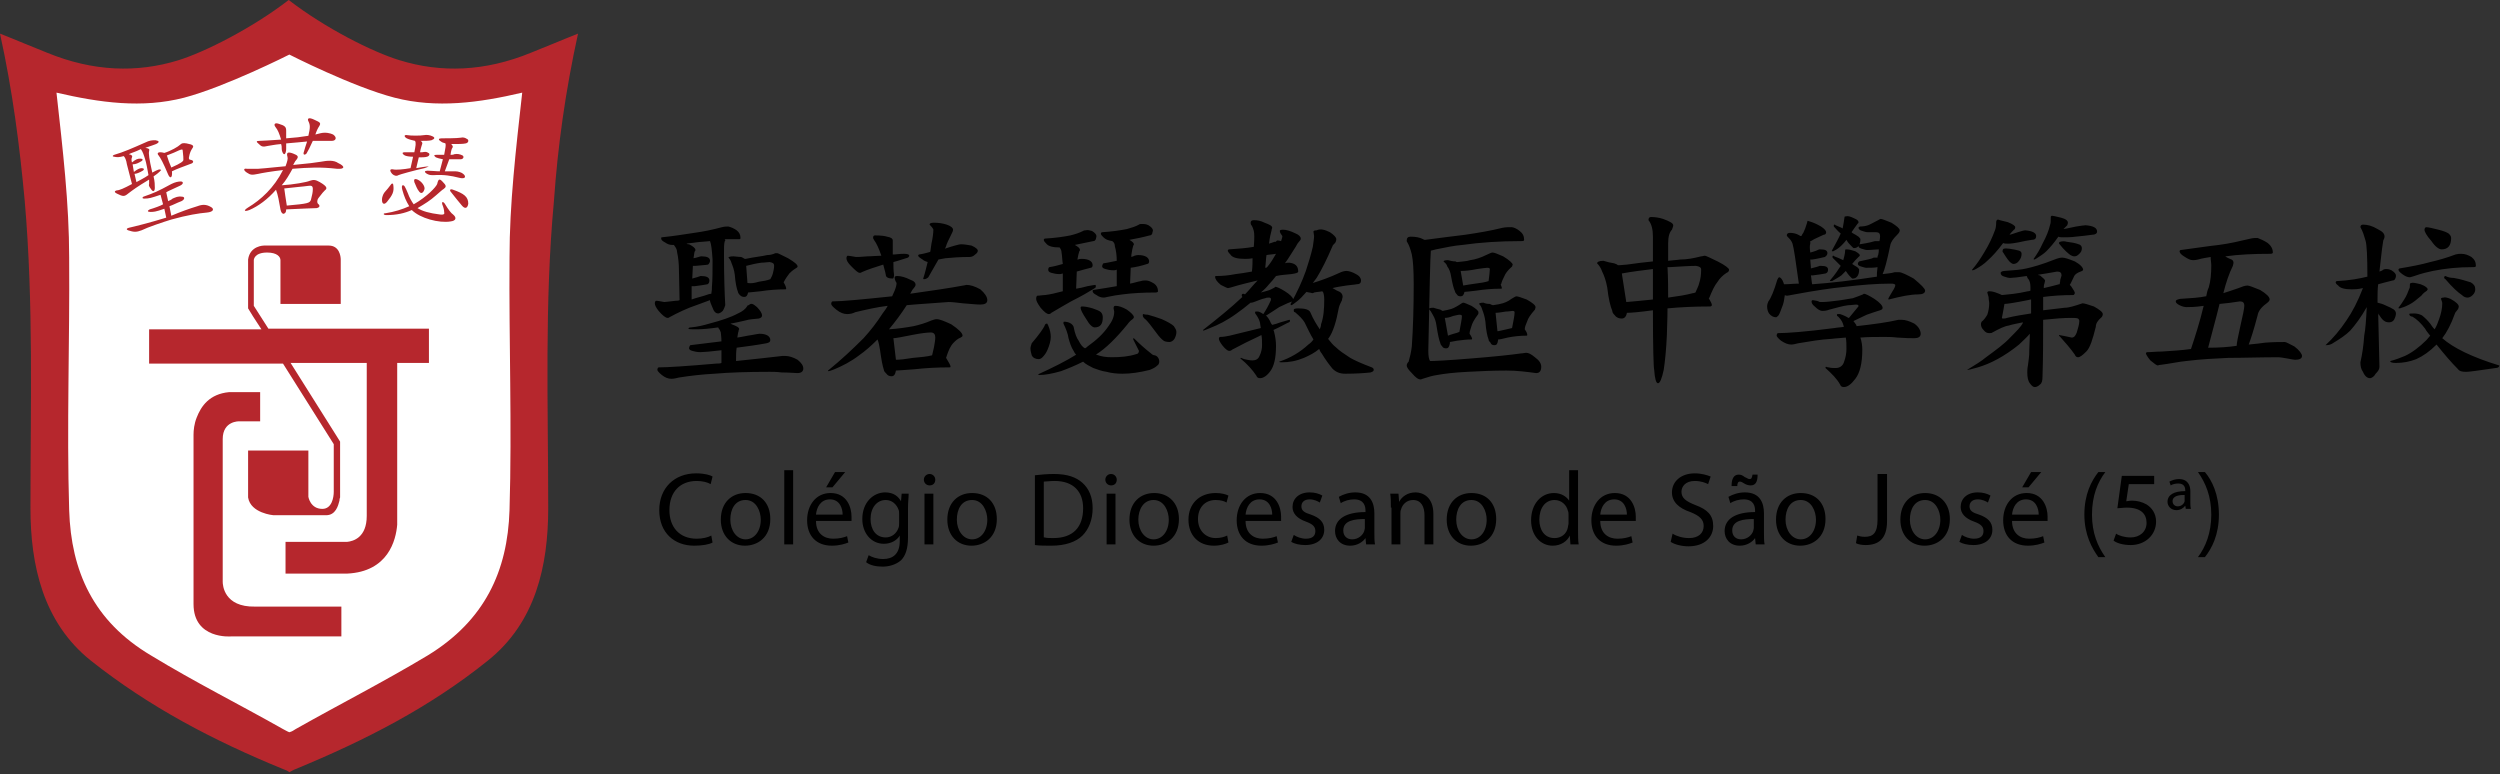 <svg xmlns="http://www.w3.org/2000/svg" width="394" height="122" fill="none" class="h-12 md:h-20 w-auto text-white md:text-red-750"><rect width="100%" height="100%" fill="#333333" stroke="none"/><g fill="#B6272D"><path fill="#fff" d="m4.7 11.8 6 82.6 25.4 20.9 13.2 1.9 18.3-9.7 9.4-9.2 3.6-9.9 3-18.2V42.7l1.9-28.2v-3.7l-15.1 2.4-13.5-4.6-9.8-2.8-11.9 4.4-9.7 2-10.6 1-10.2-1.4z"/><path d="M91.1 5.3c-2.8 1.1-5.1 2.1-7.4 3-7.3 3-14.2 3.2-20.7 1.2C58.7 8.2 51.2 4.4 45.5 0c-5.7 4.4-13.2 8.2-17.4 9.5-6.5 2-13.4 1.8-20.7-1.2-2.3-.9-4.6-1.9-7.4-3C2 14.4 3.1 23 3.9 31.7c1.4 16.1.9 32.3.9 48.4 0 9 2 18 9.5 24 9.2 7.3 19.3 12.6 30.3 17.1.3.1.8.3 1 .5.2-.1.7-.4 1-.5 10.9-4.5 21.1-9.7 30.3-17.1 7.5-6 9.5-14.9 9.5-24 0-16.1-.6-32.3.9-48.4.6-8.6 1.8-17.3 3.8-26.4zM80.3 80.4c-.3 9.6-3.9 17.4-12.9 22.9-7 4.2-13.9 7.7-20.8 11.6-.3.2-.6.4-1 .5-.3-.1-.6-.3-1-.5-6.9-3.9-13.9-7.4-20.8-11.6-9.1-5.4-12.6-13.3-12.9-22.9-.4-13.2.1-26.5 0-39.8 0-8.5-1-17-2-26 6.9 1.6 13.5 2.5 20.1.8 6.5-1.7 16.6-6.8 16.6-6.8s10 5.1 16.6 6.8c6.6 1.7 13.3.8 20.1-.8-1 9-2 17.5-2 26-.1 13.3.4 26.5 0 39.8z"/><path d="M67.6 57.2v-5.4H42.3L40 48.2V41c0-.1.1-1.2 2.1-1.2 1.6 0 2.1.7 2.1 1.2v6.9h9.5v-7c0-.5-.2-2.2-1.9-2.2H41.6s-2.2 0-2.5 2.2v7.7l.8 1.3 1.3 2H23.5v5.4h21.1l8 12.7v7.5c0 .9-.3 2.7-1.8 2.7-1.9 0-2.2-1.9-2.2-1.9V71h-9.5v7.4c.4 2.5 4 2.8 4 2.8h8.3c1.5 0 1.9-1.5 2.1-2.3 0-.3.1-.5.1-.5v-8.8l-.5-.8-7.3-11.6h12v24.1c0 3.4-2.1 4-3.1 4.1H45v5h9.7c6.5-.3 7.7-5.3 7.9-7.7V57.2h5z"/><path d="M35.1 91.7V69.2c0-2.9 2.6-2.8 2.6-2.8H41v-4.6h-4.9c-3.1.3-4.4 2.2-5.1 4-.4 1-.5 2-.5 2.7v26.7c0 5.6 5.9 5.1 5.9 5.1h17.4v-4.7H40.2c-4.9.1-5.1-3.4-5.1-3.9zM18 24.7c-.3 0-.3-.2 0-.3 1.4-.4 3-1.1 4.8-1.9.8-.4 1.2-.4 1.7-.4.6.1.7.3.1.6-.2.1-.6.2-1.7.6.6.1.7.2.6.5-.1.4 0 1.2.5 3.4.9-.5 1.2-.6 1.4-.4 0 0-.3.4-1.2 1 .2.8.2 1.4.2 1.8 0 .6-.3.7-.6.2-.3-.4-.4-.6-.3-.8v-.7c-2 1.2-2.5 1.6-3.3 2.2-.6.5-.8.5-1.8 0-.4-.2-.4-.4 0-.5.4 0 1.1-.3 2.4-1l-.8-3.1c-.1-.7-.3-1.1-.5-1.3-.7.2-1.1.2-1.5.1zm13.1 7.8c.8-.3 1.4-.3 2.1.1.6.3.5.8-.6.9-1.2.1-3.1.4-5.6 1.1-1.3.4-3.7 1.2-4.7 1.7-.8.3-1.2.3-2.1 0-.3-.1-.3-.3.1-.4.9-.2 3.3-.8 5.9-1.6l-.3-1.4c-1.4.5-1.7.5-2.2.5-.5 0-.5-.2-.1-.4.7-.2 1.8-.6 2.1-.8l-.4-1.5c-1.5.5-1.8.6-2.6.6-.3 0-.3-.2-.1-.3 1.7-.6 2.2-.8 4.4-2 .6-.3 1.1-.4 1.5-.4.4 0 .5.4-.2.7-.6.3-1.8.8-2.1 1l.3 1.4c.2-.1.5-.2.7-.4.5-.2.8-.4 1.5-.3.4 0 .5.4-.1.7-.8.3-1.3.6-1.9.8L27 34c1.4-.6 2.8-1.1 4.1-1.5zm-10.8-8.2c.5.1.6.3.5.5-.1.2-.1.5 0 .8.6-.5.9-.6 1.3-.6s.5.2.2.4c-.5.3-.9.5-1.4.5l.2 1.2c.5-.4.9-.6 1.2-.6.4 0 .5.2.2.4-.5.3-1 .5-1.3.5l.3 1.3c.5-.3 1.2-.6 1.9-1.1-.1-.6-.4-2.2-.5-2.4-.2-.7-.4-1.3-.7-1.7-1 .5-1.3.5-1.9.8zm6.2 3.2c-.8-1.9-1.2-2.6-1.5-3-.3-.3-.2-.7.9-.4 1-.3 2.2-1 2.5-1.3.2-.2.4-.3 1-.2 1.1.2 1.2.4.9.8-.2.3-.4.7-.5 1.3-.1.3 0 .5.3.5.5.1.4.5 0 .6-1.3.5-2.2.8-3 1.2.1 1.1-.3 1.2-.6.5zm.5-1.1c1.6-.7 1.9-1 1.9-1.2 0-.3 0-.6-.1-1.4 0-.3-.1-.3-.6-.1-.4.2-1.1.5-1.9.8.2.7.4 1.2.7 1.9zm26.1.2c-2.6-.3-4.4-.2-7 0-.5.9-1 1.8-1.7 2.6 1.8-.1 4-.5 4.4-.7.6-.2.9-.2 1.6.2 1.2.7 1.2 1 .8 1.3-.2.2-.4.4-1 1.2-.3.4-.2.8-.1.9.4.3.3.6-.2.7-.4 0-2.6.1-4.8.2 0 .4-.1.6-.4.7-.2 0-.4-.2-.5-.7-.2-1.2-.4-2.3-.7-3.1-1.3 1.5-2.8 2.6-4.2 3.2-.8.3-1 .1-.2-.4 2-1.2 4.1-3.1 5.5-5.9-1.8.2-3.5.5-3.9.6-1 .2-1.2.2-1.8-.2-.6-.4-.5-.7 0-.6h1.8c1.5-.1 3-.3 4.3-.4.3-.8.4-1.2.3-1.5-.2-.7.1-.8.9-.5.8.3.9.5.5 1-.1.1-.2.2-.5.8 2.2-.2 3.8-.4 4.3-.5 1.1-.2 2.1-.3 2.8.2 1.1.5 1.1 1-.2.9zm-.8-4.4h-3c-.4.9-.8 1.7-1 2-.3.3-.6.2-.4-.3.1-.4.3-1 .5-1.6-.9.1-2.2.2-3.3.3v.9c0 .3-.1.8-.3.8-.2 0-.4-.5-.4-.8 0-.3 0-.5-.1-.8-1.1.1-1.4.2-2.1.3-.8.2-1 .1-1.4-.3-.5-.4-.4-.5.1-.5.6 0 1.6-.1 3.4-.2-.3-1-.5-1.5-.9-2-.3-.4-.1-.7.5-.5 1 .3 1.2.5 1.2 1.1v1.2c1.4-.1 2.3-.2 3.5-.4.3-1.3.3-1.7 0-2.3-.2-.4 0-.7 1-.2.9.4 1 .5.7 1-.2.3-.4.7-.6 1.3.3-.1.5-.1.8-.2.8-.2 1.6 0 2 .2.7.5.4 1-.2 1zm-3.8 7.1c-.6.1-2.1.2-3.7.4.1.6.2 1.6.4 2.7 3.4-.3 3.6-.4 3.8-.9.2-.8.3-1.2.3-1.7s-.2-.6-.8-.5zM61 31.8c-.4.5-.8.4-.8-.3 0-.6.3-1.1.5-1.3.3-.3.5-.6.9-1.1.2-.3.4-.2.4.2.1.9-.1 1.4-1 2.5zm10 3.1c-1.8.3-4.8-.5-6.1-1.8-1.1.5-2.4.8-4 .8-.5 0-.6-.3-.1-.3 1.3-.2 2.6-.6 3.7-1.1-.5-.8-.8-1.5-1.1-2.6-.1-.4-.1-.7.1-.7s.3.1.8 1.3c.2.6.6 1.3.9 1.7 2.1-1.2 3.5-2.7 3.7-3.2.2-.9.4-.9 1-.2.5.5.4.7 0 1-.2.1-.5.4-1.2 1-.9.8-1.7 1.3-2.9 2 .8.5 1.9.8 3.5 1 .7.1.8-.1.7-.4 0-.3-.1-.7-.3-1.2-.1-.4.1-.5.4-.1.6 1 1 1.5 1.3 1.7.6.5.5 1-.4 1.1zm-4.1-8.4c-1.8.4-3.9 1-4.1 1.1-.3.2-.7.1-1-.2-.5-.6-.3-.8.2-.7.4.1 1.6 0 2.7-.2l.4-1.8c-.6 0-1.1-.1-1.3-.2-.5-.3-.4-.5-.1-.5h1.6c.2-1 .3-1.5.1-1.8-.4-.1-.9-.2-1.3-.4-.5-.3-.4-.6.1-.5.5.1 2.1.1 2.6 0s1 0 1.4.2c.4.2.3.4-.2.6-.4.1-1 .1-1.7.1.3.2.3.4.2.6 0 .1-.2.5-.3 1.2h.3c.6-.1.7-.1 1 .1.3.1.2.5-.2.6-.3.1-.8.1-1.3.1l-.4 1.7c1.7-.3 1.9-.3 2-.2 0-.1-.1 0-.7.2zm-.9 3.6c-.2-.2-.5-.9-.7-1.4-.1-.4 0-.6.5-.4.7.3 1.2 1.1 1.1 1.5-.2.7-.6.8-.9.3zm6.3-2.1c-1.2-.3-2.3-.5-3.9-.4-.6 0-.7 0-1.1-.2-.5-.3-.4-.5.1-.5.6 0 1.3.1 1.9.1l.5-1.9c-.5-.1-.9-.2-1.1-.3-.4-.3-.3-.4.1-.4H70c.2-1.1.3-1.5.2-1.8-.2-.1-.5-.1-.7-.3-.5-.3-.4-.5.1-.5s2.4 0 3-.1c.4-.1.7 0 1 .2.3.1.3.6-.2.7-.5.1-1 .1-2.3.1.3.3.3.4.2.6-.1.1-.2.4-.3 1.1.3 0 .4 0 .6-.1.5-.1.9 0 1.3.2.3.2.1.6-.3.6h-1.8l-.7 1.9h1.7c.4 0 1 .2 1.2.4.5.4.4.9-.7.6zm.5 4.4c-.4-.5-1.1-1.3-1.7-2.1-.3-.3-.2-.6.3-.4 1.7.6 2.4 1.1 2.4 2.2-.1.7-.5.9-1 .3z"/></g><path fill="currentColor" d="M116.1 36.3c.4.3.6.7.6 1.2 0 .2-.1.2-.3.2h-2.2c.1.1.1.1.1.2s-.1.1-.1.2c-.1.4-.1 1-.1 2 0 3.5.1 6.2.2 8-.1.3-.2.6-.4.9-.3.3-.6.4-.7.4-.4 0-.7-.3-.9-.9-.2-.5-.4-.9-.4-1.1v-.1c-.6.2-1.3.5-1.9.7-1.8.6-3.2 1.3-4.5 2-.1.1-.2.1-.3.1-.3 0-.8-.4-1.4-1.1-.4-.5-.6-.9-.6-1.2 0-.2.1-.4.2-.4.3 0 .7.1 1.3.2.2 0 .8-.1 1.8-.2.2 0 .4 0 .6-.1l-.1-4.7c0-1-.1-2-.3-2.9 0-.4-.2-.7-.5-1.1h-.3c-.3 0-.7-.1-1.1-.4-.4-.2-.6-.4-.6-.6 0-.1 0-.2.1-.2 2-.2 3.7-.5 5.1-.7 1.5-.2 2.9-.5 4.4-.9.4-.1.7-.1 1-.1.4.1.9.3 1.3.6zm3.2 12.1c.5.5.8 1 .8 1.3 0 .3-.2.4-.5.5-.8.1-1.5.1-2.1.3-.9.2-1.7.4-2.4.5.1 0 .2.1.2.1.8.3 1.2.5 1.2.8-.1.1-.1.2-.1.3-.1.2-.1.5-.2 1 .8-.1 1.5-.3 2.3-.4.6-.1 1-.2 1.2-.2 1.1 0 1.7.4 1.7 1 0 .3-.2.4-.6.5-1.6.3-3.2.5-4.7.7-.1.6-.1 1.3-.1 2.1 3-.3 5.5-.6 7.3-.8h.5c.5 0 1.2.2 1.9.6.6.5.9.9.9 1.4 0 .4-.3.7-.9.7-.5 0-1.3-.1-2.5-.1-.8-.1-1.4-.1-1.9-.1-3.5 0-6.4.1-8.7.3-1.9.1-3.7.3-5.6.6-.4.1-.8.2-1.2.2-.5 0-1-.2-1.5-.6-.5-.4-.7-.7-.7-.8 0-.2.1-.4.2-.4 1.4 0 4.5-.2 9.1-.6.3 0 .6 0 .8-.1v-2c-1.7.2-2.8.3-3.3.3s-1-.1-1.3-.2c-.4-.1-.5-.3-.5-.4 0-.2.1-.4.2-.5 1.7-.2 3.3-.4 4.9-.6 0-.7-.1-1.2-.1-1.4-.1-.3-.2-.5-.3-.6-.1-.1-.1-.1-.1-.2-1.4.2-2.5.3-3.4.3-.8 0-1.3 0-1.3-.1s.1-.2.4-.2c1-.1 1.9-.3 2.9-.6 1.9-.5 3.4-1 4.5-1.6.7-.3 1.2-.7 1.5-1.2 0-.1.1-.1.2-.1.4-.4.7-.2 1.3.3zm-8.3-1.8c.5-.2.9-.3 1.1-.3.1-.5.1-.8.1-1.1.1-1.1.1-2.6.1-4.3-.1-1.5-.2-2.4-.4-2.9-.8.1-1.5.1-2.2.2-.5.1-1 .1-1.5.2.1.1.3.1.4.1.6.3 1 .6 1 .9 0 .1 0 .1-.1.2-.1.2-.1.6-.2 1.1.6-.1 1-.3 1.2-.3h.1c.8 0 1.3.2 1.3.7 0 .2-.1.4-.3.6-.5.1-1.2.1-2 .2h-.4l-.1 2c.7-.2 1.1-.3 1.3-.4h.1c.8 0 1.3.2 1.3.7 0 .3-.1.5-.3.6-.5.1-1.2.2-2 .3h-.5v2.1c.8-.3 1.4-.4 2-.6zm5.8-6.1c.3.1.5.3.6.3h.1c1.4-.3 2.6-.4 3.4-.6.4 0 .9-.1 1.3-.3h.3c.1 0 .7.3 1.7.8 1 .6 1.5 1 1.5 1.3 0 .1-.1.2-.3.3-.5.3-.8.6-1 .8-.3.4-.6.8-.9 1.4.3.5.4.8.4 1 0 .1-.1.1-.1.1-1.3 0-2.6.1-3.9.3-1.1.1-1.8.2-2 .2-.1.5-.3.7-.6.7s-.5-.1-.7-.3c-.2-.2-.3-.4-.3-.5-.2-.5-.4-1.4-.5-2.7-.1-.8-.3-1.3-.5-1.8-.1-.4-.3-.7-.5-.9 0-.1.3-.2.8-.2.3 0 .7.1 1.2.1zm2.8 3.9c.7-.1 1.3-.2 1.8-.4.1-.2.3-.5.4-.9.1-.4.2-.8.2-1.2 0-.4-.2-.5-.7-.6-.3 0-.8.1-1.3.1-.8.1-1.6.3-2.4.5l.2 2.7c.6.1 1.1 0 1.8-.2zm23.3 3.7c-.9 1.4-1.8 2.6-2.8 3.8 0 .1 0 .1 0 0 1.5-.1 2.8-.3 3.9-.5.9-.2 1.9-.5 2.8-.9.3-.1.6-.2.8-.2.5 0 1.2.3 2.3.8 1.2.8 1.8 1.4 1.8 1.8 0 .1-.1.2-.3.3-.5.2-.8.5-1.1.8-.5.5-.8 1.2-1.1 2.1 0 .1-.1.2-.1.3.4.7.7 1.1.7 1.4 0 .1-.1.1-.2.1-1.9 0-3.7.1-5.5.3-1.6.1-2.5.2-2.9.2-.1.6-.3.9-.7.9-.3 0-.6-.1-.8-.4-.2-.2-.4-.4-.4-.6-.2-.6-.4-1.6-.6-3.1-.1-.6-.2-1.2-.4-1.7-1 1-1.9 1.8-2.9 2.5-1.3 1-2.7 1.7-3.9 2.2-.5.2-.8.3-1 .3v-.1c2.1-1.7 3.9-3.4 5.6-5.1 1.1-1.2 2.1-2.5 3-3.9.3-.4.6-.8.8-1.2-1.7.2-3.4.6-5.1 1-.4.2-.8.3-1.3.3s-1.1-.2-1.7-.7c-.5-.4-.8-.7-.8-.9 0-.2.1-.4.2-.4 1.5 0 4.6-.3 9.4-.8.1-.3.3-.6.4-.9.2-.5.3-.9.3-1.2-.2-.3-.3-.6-.3-.9 0-.1.1-.2.4-.2.6 0 1.3.2 2.1.6.6.2.8.5.8.8 0 .1-.1.3-.2.4-.2.2-.4.5-.6.9 0 .1-.1.1-.1.1 3.5-.5 6.3-.9 8.4-1.3.2 0 .4-.1.5-.1.6 0 1.3.2 2.2.7.7.6 1.1 1.2 1.1 1.7s-.4.7-1.1.7c-.6 0-1.5-.1-2.8-.2-.9-.1-1.6-.2-2.2-.2-2.3.2-4.6.3-6.6.5zm-3.1-10.8c.6.1.9.3.9.6v2.2h.3c.8-.1 1.3-.1 1.5-.1.5 0 .8.1.8.3 0 .1-.1.2-.2.3-.7.2-1.5.5-2.3.7 0 .6 0 1.3.1 2 0 .4-.1.6-.2.6-.7 0-1.1-.2-1.1-.6-.1-.6-.3-1.1-.4-1.6-1.3.4-2.5.8-3.4 1.2-.1.1-.2.1-.3.1-.3 0-.7-.4-1.4-1.1-.5-.5-.7-.9-.7-1.2 0-.2.1-.4.2-.4.2 0 .7.1 1.3.2.2 0 .8 0 1.8-.1.7 0 1.5-.1 2.2-.1-.4-1.2-.8-2-1.1-2.4-.1-.2-.2-.3-.2-.4 0-.3.1-.4.3-.4 1 0 1.6.1 1.9.2zm4.1 19.1c1.2-.1 2.2-.2 3-.4.1-.4.2-.8.3-1.3.1-.6.2-1.1.2-1.5 0-.5-.2-.8-.7-.8-.5 0-1.5.1-3 .4-1.5.3-2.5.5-2.9.5l.4 3.4c.6 0 1.5-.1 2.7-.3zm5.3-21c.6.2 1 .5 1 .8 0 .2-.1.4-.3.8-.4.8-.7 1.4-.8 1.8-.1.2-.1.3-.2.4.6-.2 1.2-.4 1.6-.5.4-.1.7-.2 1-.2.5 0 1 .1 1.6.2.7.3 1 .6 1 .8 0 .2-.1.4-.4.6-.3.3-.6.4-.9.4-1.5 0-2.8.1-3.8.2-.4.1-.7.1-1.1.2-.5.9-1.1 1.9-1.6 2.8-.2.2-.5.3-.6.3-.2 0-.2 0-.2-.1.3-.9.5-1.8.7-2.6-.3-.1-.6-.2-.8-.4-.5-.3-.7-.5-.7-.6 0-.1.1-.2.2-.2.7-.1 1.3-.3 1.7-.4.1-.4.1-.8.2-1.3.2-.9.3-1.7.3-2.2 0-.1-.2-.4-.6-.8 0-.2.2-.3.7-.3.7 0 1.4.1 2 .3zm16 15.9c.3.7.4 1.3.4 1.8 0 .6-.2 1.3-.5 2-.2.5-.5.9-.8 1.2-.2.2-.4.3-.6.3-.5 0-.9-.2-1.1-.6-.1-.4-.2-.7-.2-1.1 0-.2.1-.5.2-.8 1.2-1.4 1.8-2.3 2-2.7.1-.3.2-.4.4-.4 0-.1.1.1.2.3zm6.9-14.9c.5.3.7.6.7.8 0 .2-.1.4-.1.5-.1.2-.2.3-.4.3-.9.2-1.9.4-2.9.6.5.3.8.5.8.8 0 .1 0 .1-.1.2-.1.3-.2.7-.3 1.3h.1c.2-.1.4-.1.6-.1 1.1 0 1.7.4 1.7 1 0 .2-.1.4-.3.4-.8.2-1.5.4-2.2.6l-.1 2.7c.6-.1 1.1-.2 1.8-.4.6-.1 1.1-.2 1.2-.2.1 0 .1.1.1.3 0 .1-.1.2-.3.3-.8.5-2 1.2-3.6 2-.9.5-1.9 1.1-3.1 1.8-.2.2-.3.2-.4.2-.3 0-.7-.3-1.3-1-.5-.7-.7-1.1-.7-1.4 0-.3.1-.5.2-.5.4 0 .8-.1 1.2-.1.8-.1 1.7-.3 2.8-.6v-2.8c-.3.1-.4.1-.5.1-.5 0-1-.1-1.3-.2-.4-.1-.5-.3-.5-.5s.1-.4.2-.4c.7-.1 1.4-.3 2.1-.5-.1-.6-.1-1.3-.2-1.8 0-.3-.1-.5-.3-.8-1.1 0-1.8-.2-2.1-.6-.2-.2-.4-.4-.4-.6 0-.1.1-.2.2-.2 1.7-.1 3-.3 4-.5.8-.2 1.4-.4 2-.7.1-.1.3-.1.4-.1.3-.1.6 0 1 .1zm-2.9 15.1c.2 1.1.5 1.8.8 2.2.3.6.6 1 1 1.2.2-.1.3-.2.4-.3 1.4-1 2.5-2 3.3-3.2.6-.8.9-1.5.9-2.3l-.1-.5c0-.3.1-.4.3-.4.5 0 1.1.2 1.8.6.7.5 1.1.9 1.1 1.2 0 .1-.1.2-.2.3-.3.2-.6.5-.8.8-1.8 2.2-3.4 3.8-5 4.8h.1c.8.3 1.5.4 2.4.4 1.4 0 2.7-.1 3.9-.5.2 0 .4-.2.4-.5l-.9-1.8v-.2c.1 0 .2.1.2.1.8.8 1.7 1.6 2.6 2.3.2.2.4.3.6.3.4.1.7.5.7 1 0 .2-.1.5-.3.6-.3.3-.7.5-1.2.7-1.6.4-3 .6-4.3.6-.9 0-1.8-.1-2.5-.3-.8-.1-1.5-.4-2.1-.6-.6-.3-1.2-.6-1.6-1-1.2.6-2.4 1.1-3.5 1.5-1.4.4-2.5.6-3.4.6-.1 0-.2-.1-.2-.1 2.4-1.1 4.4-2.1 6-3.1-.2-.2-.3-.4-.4-.6-.4-.6-.6-1.3-.8-2-.1-.7-.4-1.5-.8-2.3 0-.2 0-.3.1-.3.7 0 1.3.3 1.5.8zm3-2.9c.6.2 1.1.4 1.3.6.2.2.3.5.3.8 0 1.1-.4 1.6-1.3 1.6-.3 0-.8-.4-1.3-1.3-.6-.9-.9-1.5-.9-1.8 0-.1.1-.2.2-.2.5 0 1 .1 1.7.3zm8.8-13.1c.5.3.7.6.7.8 0 .2-.1.3-.1.5-.1.2-.2.3-.4.3-1.1.3-2.1.5-3.2.7.5.3.7.5.7.7 0 .1 0 .1-.1.2-.1.3-.2.8-.3 1.5v.3c.2-.1.4-.1.5-.2.3-.1.5-.1.6-.1 1.1 0 1.7.4 1.7 1 0 .2-.1.4-.3.4-.9.3-1.8.5-2.6.6l-.1 2.5c.6-.1 1.1-.3 1.7-.4.3-.1.5-.1.8-.1.4 0 .8.2 1.3.5.4.3.6.7.6 1.2 0 .1-.1.2-.4.2-1.9 0-3.7.1-5.2.3-.8.1-1.5.2-2.4.4-.3.1-.5.1-.6.1-.3 0-.7-.1-1.1-.4-.4-.2-.6-.4-.6-.6 0-.1 0-.2.1-.2 1.3-.2 2.6-.4 3.7-.6v-2.6c-.2.1-.4.1-.5.1-.5 0-1-.1-1.3-.2-.4-.1-.5-.3-.5-.4 0-.2.1-.4.2-.5.8-.1 1.5-.3 2.1-.4 0-.8-.1-1.6-.3-2.3 0-.3-.1-.6-.4-.8-.7-.1-1.1-.3-1.4-.6-.3-.3-.4-.4-.4-.6 0-.1.1-.2.2-.2 1.6-.1 2.9-.3 3.9-.5.7-.2 1.4-.4 1.9-.7.1-.1.3-.1.4-.1.4 0 .7 0 1.1.2zm-.1 14.1c.7.2 1.4.4 2.2.7.9.4 1.6.8 1.9 1.1.2.3.4.6.4.9 0 .4-.1.7-.3 1.1-.2.3-.5.5-.8.5-.4 0-.8-.1-.9-.2-.3-.2-.7-.6-1.2-1.3-.8-1.1-1.3-1.7-1.6-2-.4-.3-.5-.5-.5-.7 0-.1 0-.2.1-.2 0 0 .3.1.7.1zm21-11.6c.1 0 .1 0 0 0 .1-.3.2-.6.2-.8-.2-.3-.4-.5-.4-.8 0-.1.1-.2.5-.2.5 0 1.2.2 2 .6.5.2.8.5.8.8 0 .2-.1.3-.2.4-.2.2-.4.5-.6.9-.6.9-1.1 1.8-1.7 2.6.2-.1.5-.1.7-.1.9.1 1.4.5 1.4 1.4 0 .2-.4.3-1.1.4-.8.1-1.5.1-2.4.3-.4.5-.7.9-1.1 1.3-.4.5-.8.9-1.3 1.3.4-.1.8-.2 1.1-.3.4-.1.7-.3 1.1-.5 0-.1.1-.1.1-.1.2 0 .7.2 1.5.7.8.5 1.3 1 1.3 1.3 0 .2-.1.3-.4.4-.6.2-1.1.5-1.8.8-.6.4-1.2.8-2 1.3h-.1c.3.3.5.6.6.8.1.2.2.5.4.7.4-.1.8-.2 1.3-.4.8-.2 1.3-.4 1.4-.4.1 0 .1.1.1.2s-.1.2-.4.3c-.6.3-1.3.7-2.2 1.1 0 .1.1.2.1.3.2.8.3 1.5.3 2.2 0 1.9-.3 3.2-.9 4-.5.7-1.1 1.1-1.6 1.1-.3 0-.5-.1-.6-.4-.6-.9-1.4-1.8-2.5-2.7 0-.1 0-.1.1-.1 0 0 .2.1.5.2.4.1.9.2 1.3.2.5 0 .9-.2 1.1-.7.3-.6.4-1.2.4-1.7 0-.6 0-1.1-.1-1.6l-.6.3c-1.1.5-2.5 1.2-4 2-.2.2-.4.2-.5.2-.2 0-.6-.3-1-.8s-.6-.9-.6-1.1c0-.2.1-.3.2-.3.5 0 1-.1 1.5-.2 1.2-.3 2.9-.7 4.9-1.2-.1-.5-.1-.9-.2-1.1-.1-.3-.3-.7-.6-1.1-.1-.1-.1-.2-.1-.2 0-.1 0-.2.1-.2h.4c.4.1.6.3.8.4.4-.6.8-1.3 1.2-2.2v-.2c0-.1-.1-.2-.3-.2-.2 0-.4 0-.6.1-.5.1-1 .3-1.5.5-.3.1-.5.2-.6.2h-.2c-.7.6-1.5 1.2-2.2 1.7-1.5 1.1-2.9 1.8-4.2 2.3-.5.2-.9.4-1.1.4V52c2.3-1.8 4.4-3.5 6.2-5.2-.1-.1-.1-.2-.1-.3 0-.1.1-.2.2-.2s.2 0 .3.1c.7-.7 1.3-1.5 2-2.2-1.2.3-2.6.6-4.2 1.1-.3.1-.5.1-.5.1-.1 0-.5-.2-1.1-.5-.6-.5-.9-.9-.9-1.3 0-.1.1-.1.2-.1 1 0 2-.1 3-.3.7-.1 1.6-.2 2.6-.4.1-.8.1-1.5.1-2.1-.5.1-.9.1-1.2.1-1.2 0-2-.2-2.3-.7-.3-.3-.4-.5-.4-.6 0-.1.1-.2.2-.2 1.5-.1 2.8-.2 3.9-.4.1-1.3.1-2.1 0-2.5-.1-.4-.2-.6-.3-.8-.2-.2-.2-.4-.2-.5 0-.2.1-.4.5-.4.6 0 1.1.1 1.7.4.8.3 1.2.5 1.2.8 0 .1-.1.2-.1.4-.1.4-.3 1.1-.4 2.1.2-.1.4-.1.6-.2.2-.1.3-.1.5-.1.1-.3.4-.2.8-.1zm-.8 2c-.5.1-1 .1-1.5.2-.1.6-.1 1.3-.2 2 .1 0 .2 0 .3-.1.6-.7 1-1.4 1.4-2.1zm8.5-3.4c.6.4 1 .8 1 1.1 0 .2-.1.5-.2.6-.2.2-.4.4-.4.5-.9 2.1-1.7 3.7-2.5 5-.2.3-.4.5-.6.8 1.3-.4 2.7-.9 4.2-1.6.4-.2.8-.3 1.1-.3.4 0 1 .2 1.5.5.6.3.8.7.8 1 0 .4-.2.6-.7.6-.5.1-1 .1-1.6.2-.6.1-1.4.2-2.2.4.2.1.5.3.7.4.6.2.9.5.9 1 0 .1-.1.3-.1.5-.2.4-.4.8-.5 1.2-.4 2.2-.9 3.8-1.6 4.8l-.1.1c.4.5.8 1 1.2 1.3.6.6 1.4 1.1 2.3 1.7.7.4 1.8.9 3.4 1.5.2.1.3.2.3.4s-.2.3-.5.4c-.9.1-2.3.2-4 .2-.9 0-1.5-.3-2-.8-.5-.6-1.1-1.4-1.7-2.4-.2-.2-.3-.5-.4-.7-.7.6-1.5 1-2.4 1.4-1.2.5-2.3.7-3.5.7-.2 0-.4 0-.4-.1 1.8-.6 3.3-1.5 4.6-2.7.3-.2.6-.5.8-.8-.5-.8-.9-1.7-1.4-2.7-.3-.5-.8-1-1.5-1.6-.2 0-.2-.1-.2-.4 0-.1.2-.2.7-.2 1.1 0 1.7.2 1.9.6.5 1.2 1.1 2.1 1.5 2.7.1-.3.2-.5.2-.8.4-1.1.5-2.4.5-3.9 0-.6-.1-1-.2-1.2-.1 0-.1-.1-.1-.1-.4.1-.9.1-1.3.2-.1.1-.3.1-.3.1-.3-.1-.6-.1-.9-.2-.6.7-1.1 1.2-1.5 1.5-.5.4-.8.6-.9.6-.1 0-.1-.1-.1-.2 1-1.8 1.8-3.5 2.4-5.2.4-1.2.8-2.5 1.1-3.8.1-.8.2-1.3.2-1.7l-.1-.7c0-.1.1-.2.5-.2.6-.3 1.3-.1 2.1.3zm29.9-.2c.5.4.7.8.7 1.4 0 .2-.2.2-.5.2-3.3 0-6.4.2-9.2.6-1.3.1-2.7.4-4.2.7-.4.1-.7.2-.8.2-.1 1-.2 6.2-.4 15.8 0 .8.1 1.4.3 1.6.6 0 2.8-.1 6.4-.4 3.8-.3 6.5-.6 7.9-.8.3 0 .6-.1.8-.1.4 0 .8.2 1.4.7.7.5 1 1 1 1.5 0 .7-.3 1-.8 1-1.5-.2-3-.4-4.7-.4-2.2 0-4.2.1-6.1.2-2.1.1-3.7.3-4.8.5-.7.1-1.4.3-2.3.6-.2.1-.3.1-.3.1-.4 0-.8-.3-1.4-1-.5-.5-.8-.9-.8-1.2 0-.2.1-.4.3-.6.2-.7.4-1.5.5-2.4.2-2.8.3-6.1.3-9.8 0-2.2-.1-3.8-.3-4.7-.2-.8-.4-1.4-.7-1.9-.1-.1-.1-.2-.1-.3 0-.4.2-.6.6-.6.8 0 1.4.1 2 .4.1.1.2.1.3.1 2.4-.3 4.5-.6 6.3-.8 2-.3 3.9-.6 5.9-1.1.5-.1 1-.1 1.4-.1.3 0 .8.2 1.3.6zM227 48.8c.2.1.3.2.4.2.3-.1.6-.1.9-.2.6-.1 1.1-.4 1.6-.7.3-.2.6-.4.7-.4.2 0 .6.2 1.3.5.8.5 1.1.8 1.1 1 0 .2 0 .3-.1.4-.6.8-.9 1.4-1 1.8-.1.4-.3.8-.3 1.2.3.4.4.7.4.8 0 .1-.1.1-.1.1-.8 0-1.5.1-2.3.2-.6.1-1 .2-1.1.2v.2c-.1.5-.2.8-.6.8-.3 0-.5-.1-.6-.3-.2-.2-.3-.4-.3-.5-.2-.5-.4-1.4-.6-2.7-.1-.8-.3-1.3-.6-1.8-.2-.4-.4-.7-.6-.9 0-.1.2-.2.7-.2.3.1.7.2 1.1.3zm2.4-7.6c.1.1.2.1.3.1.7-.1 1.4-.1 2-.3.8-.1 1.7-.4 2.5-.8.5-.2.8-.4 1-.4.3 0 .8.2 1.7.6 1 .6 1.5 1.1 1.5 1.3 0 .1-.1.2-.1.3-.7.6-1.1 1.2-1.2 1.5-.2.4-.4.8-.5 1.2 0 .1-.1.1-.1.1.1.3.2.5.2.6 0 .1-.1.1-.2.1-1.3 0-2.5.1-3.8.3-1 .1-1.6.2-1.9.2-.1.5-.3.7-.6.7s-.5-.1-.6-.3c-.2-.2-.3-.4-.3-.5-.2-.4-.4-1.2-.6-2.3-.1-.7-.3-1.2-.6-1.6-.1-.4-.4-.6-.6-.8 0-.1.2-.2.7-.2.4.1.8.2 1.2.2zm-.3 11.4c.4-.1.7-.2.9-.3.2-1.2.4-2 .4-2.5 0-.1-.1-.2-.4-.2-.2 0-.5.1-1 .2-.5.2-.9.3-1.3.3l.5 2.8c.3-.1.5-.2.9-.3zm3.4-7.9c.8-.1 1.5-.2 2.1-.4.1-.8.2-1.5.2-1.9 0-.1-.1-.2-.4-.2-.3 0-.8.1-1.6.2-1 .2-1.8.3-2.5.3h-.1l.4 2.3c.5-.1 1.2-.2 1.9-.3zm2.3 3.2c.2.1.4.2.5.2.4-.1.8-.1 1.1-.2.6-.1 1.3-.4 1.8-.8.4-.2.6-.4.8-.4.2 0 .8.2 1.6.5.9.5 1.4.9 1.4 1.2 0 .2-.1.3-.1.4-.7.8-1.1 1.4-1.2 1.8-.2.5-.4.9-.4 1.3.3.4.4.7.4.9 0 .1-.1.1-.1.1-1 0-2 .1-3 .3-.8.2-1.2.3-1.5.3v.1c-.1.6-.2.8-.6.8-.3 0-.5-.1-.6-.4-.2-.2-.3-.3-.3-.5-.2-.5-.4-1.4-.5-2.8-.1-.8-.3-1.4-.5-1.9-.1-.4-.3-.7-.5-.9 0-.1.2-.2.7-.2.2.1.5.2 1 .2zM237 52c.5-.1.9-.2 1.3-.3.2-1.1.4-1.9.4-2.5 0-.1-.1-.2-.3-.2-.2 0-.6.1-1.1.1-.6.1-1.2.2-1.6.2l.3 2.9c.2 0 .5-.1 1-.2zm17.4-10.5c.3.1.5.2.6.3.6 0 1-.1 1.4-.1 1.5-.2 2.9-.4 4.1-.5v-3.9c0-1.1-.2-2-.7-2.6 0-.3.1-.5.4-.5.6 0 1.3.1 1.9.3 1.1.4 1.6.7 1.6 1 0 .2-.1.4-.2.7-.4.4-.6 1.1-.6 2.2v2.7c.7-.1 1.3-.1 1.9-.2 1.1 0 2.1-.2 3.3-.5.2 0 .4-.1.6-.1.1 0 .8.3 2 .9 1.2.6 1.8 1.1 1.8 1.3 0 .2-.1.4-.4.5-.6.4-1.1.9-1.4 1.4-.5.6-.9 1.5-1.3 2.5l-.1.1c.3.5.5.9.5 1.1-.1.2-.2.2-.4.2-2.3 0-4.5.1-6.6.3 0 1.9-.1 3.3-.1 4.2-.1 2.3-.3 4.2-.5 5.5-.3 1.4-.6 2.1-.9 2.1-.3 0-.5-.7-.6-2.1-.1-.4-.2-3.5-.2-9.4-2.2.3-3.5.4-4.1.4-.1.6-.4.9-.8.9s-.8-.1-1.1-.5c-.3-.3-.4-.5-.4-.7-.3-.7-.6-1.9-.8-3.7-.2-1.1-.5-1.9-.8-2.5-.2-.6-.5-1-.8-1.3 0-.2.3-.4 1-.4.6.2 1.1.3 1.7.4zm6.1 5.7v-4.8c-1.6.2-3.3.4-4.9.7l.7 4.5c1-.1 2.5-.2 4.2-.4zm2.4-.3c1.5-.2 2.8-.4 3.9-.7.2 0 .3-.1.4-.1.2-.5.5-1 .6-1.5.2-.6.3-1.3.3-2.1 0-.4-.3-.5-.8-.6-1 0-2.4.1-4.1.2h-.4c.1 1.8.1 3.4.1 4.8zM287 35.7c.6.4.8.7.8.9 0 .2-.1.4-.4.4-.4.2-.9.4-1.5.7-.2.1-.4.3-.6.3v.4c-.1.3-.1.7 0 1.4.8-.2 1.2-.4 1.4-.5h.2c.8 0 1.1.2 1.1.6 0 .2-.1.4-.4.6-.5.1-1.2.3-2 .4h-.3c0 .4.1.9.1 1.4.8-.2 1.2-.3 1.4-.4h.2c.8 0 1.1.2 1.1.6 0 .3-.1.5-.4.6-.5.1-1.2.2-2 .3h-.3c.1.5.1 1 .2 1.4 2.9-.2 6.3-.6 10.2-1.2v-.2c0-.2 0-.6.1-1.3-.5.1-1 .1-1.6.1h-.2c-.2 0-.4-.1-.8-.2-.3-.1-.5-.2-.5-.4s.1-.3.2-.4c1.3-.3 2-.4 2.3-.6h.6c0-.1 0-.3.1-.4.1-.4.1-.6.1-.9-.5 0-1.1.1-1.7.1h-.2c-.2 0-.4-.1-.8-.2-.3-.1-.5-.2-.5-.4 0-.1.1-.3.2-.3 1.3-.2 2.1-.4 2.4-.5h.7c.1-.4.1-.7.1-.8 0-.4-.2-.6-.6-.6h-1.3c-.3 0-.6-.1-.9-.2-.4-.1-.6-.3-.6-.5 0-.1.1-.1.2-.2.6 0 1-.1 1.3-.2.3-.1.8-.4 1.6-.8.2-.1.3-.2.4-.2.2 0 .7.2 1.7.6.8.5 1.3.9 1.3 1.2 0 .2-.1.4-.4.7-.6.6-1 1.1-1.1 1.7-.5 2.4-.9 3.9-1.2 4.5.6-.1 1.3-.1 1.9-.3h.7c.4 0 1.2.4 2.3 1 1.2 1 1.8 1.6 1.8 1.9 0 .4-.4.6-1.1.6-1.2 0-2.7.3-4.6.8-.1 0-.1 0-.1-.1s.2-.4.6-1.1c.4-.6.5-.9.5-1.1l-.1-.1c-.2-.1-.4-.1-.6-.1-2.3 0-4.7.2-7.2.5-2.1.2-4.8.6-8 1.2-.6.1-1 .2-1.1.2-.1 0-.3 0-.4-.1-.1.4-.1.9-.3 1.5-.3.8-.5 1.4-.7 1.7-.2.2-.3.3-.4.3-.4 0-.8-.2-1.1-.6-.2-.3-.3-.7-.3-1.1 0-.3.1-.6.2-.8.4-.5.9-1.7 1.4-3.4.1-.2.2-.4.3-.4.2 0 .5.3.7.9 0 .1 0 .1.1.2.7 0 1.5-.1 2.3-.1-.5-3.6-.8-5.7-1-6.3-.1-.3-.3-.6-.5-.8-.2-.2-.4-.4-.4-.5 0-.2.1-.4.5-.4.5 0 1 .1 1.5.4.1.1.2.1.3.1.1-.2.2-.4.3-.5.2-.4.4-.9.6-1.6 0-.2.1-.3.1-.3 1 .3 1.4.5 2.1.9zm-.4 11.8c.1.1.3.1.5.1.7 0 1.5-.1 2.3-.2 1-.1 1.8-.3 2.6-.4.6-.2 1.1-.4 1.6-.6.1-.1.1-.1.2-.1.2 0 .8.3 1.6.8.9.6 1.3 1.1 1.3 1.4 0 .2-.1.3-.4.4-.6.2-1.3.4-2.1.7-.6.3-1.3.6-2.1 1 .1.1.2.3.3.4.1.1.2.3.2.4 2.7-.3 4.9-.6 6.6-1h.5c.6 0 1.2.2 2 .6.7.5 1 1.1 1 1.6s-.4.7-1 .7c-.5 0-1.4 0-2.7-.1-.8-.1-1.5-.1-2-.1-1.4 0-2.6 0-3.8.1.2.6.3 1.3.3 1.9 0 2.2-.4 3.7-1.1 4.6-.6.8-1.2 1.3-1.8 1.3-.3 0-.5-.1-.6-.4-.5-.9-1.3-1.7-2.3-2.6 0-.1 0-.2.1-.2 0 0 .2.1.4.1.4.1.7.1 1.1.1.6 0 1.1-.3 1.3-.9.3-.8.4-1.5.4-2.1 0-.6 0-1.3-.1-1.8-.8.1-1.5.1-2.2.2-1.8.1-3.5.4-5.3.7-.4.1-.8.2-1.1.2-.5 0-1-.2-1.6-.6-.5-.4-.7-.7-.7-.8 0-.2.1-.4.2-.4 1.4 0 4.3-.2 8.9-.8.5-.1 1.1-.1 1.5-.2-.1-.2-.1-.4-.2-.6-.1-.3-.4-.7-.7-1-.2-.1-.2-.2-.2-.2 0-.1 0-.2.1-.2h.4c.6.2 1 .4 1.3.6h.1c.4-.5.9-1.1 1.4-1.7.1-.1.1-.1.1-.2s-.1-.2-.4-.2c-.3 0-.7.1-1.2.1-.9.1-1.8.4-3 .7-.5.2-.9.2-1.1.2-.3 0-.7-.2-1.2-.7-.4-.3-.5-.6-.5-.8 0-.1.1-.2.2-.2.5.1.7.1.9.2zm5.8-7.9c.5.3.7.5.7.6 0 .1 0 .2-.1.2-.5.5-.8.8-1.1 1.2.3.2.6.4.8.5.2.2.3.3.3.4 0 .9-.4 1.4-1 1.4-.1 0-.1 0-.2-.1l-.3-.3c-.2-.2-.4-.5-.6-.8l-.7.7c-.4.3-.8.5-1.3.8-.1.1-.3.1-.4.1-.1 0-.1 0-.1-.1.8-.9 1.3-1.7 1.7-2.3l-1.2-1.2c-.1-.1-.1-.1-.1-.2s0-.2.1-.2.1 0 .2.1c.5.2 1 .4 1.4.6.1-.4.3-1 .3-1.6 0-.1.1-.1.2-.1.4 0 .8.1 1.4.3zm-.2-5.2c.5.2.7.4.7.6 0 .1 0 .2-.1.2-.4.5-.7 1-1 1.4.1 0 .1.1.1.1.4.2.7.4 1 .6.2.2.3.3.3.4 0 .9-.4 1.4-1 1.4-.1 0-.1 0-.2-.1l-.3-.3c-.2-.2-.5-.5-.7-.9-.3.4-.5.6-.8.9-.3.3-.7.6-1.1.8-.1.1-.2.1-.3.1-.1 0-.1 0-.1-.1.6-1.1 1.1-2 1.4-2.7-.4-.3-.7-.7-1-1-.1-.1-.1-.1-.1-.2s0-.2.1-.2.1 0 .2.1c.4.2.8.3 1.1.5.1-.5.2-1.1.3-1.8 0-.1.1-.1.2-.1.3-.1.7 0 1.3.3zm34.8 6.8c.9.5 1.3 1 1.3 1.3 0 .1-.1.2-.4.3-.6.2-.9.5-1 .7-.3.6-.5 1.1-.7 1.4l.2.2c.4.6.6.9.6 1.1-.1.2-.1.3-.3.3-1.6 0-3.2.1-4.7.3v2.1c1.1-.1 2.3-.3 3.4-.4.7 0 1.6-.3 2.8-.7.3 0 .9.2 1.8.5.9.5 1.4.9 1.4 1.2 0 .2-.1.4-.2.5-.6.5-.9 1-.9 1.5-.5 2-.9 3.3-1.5 3.9-.6.6-1 .9-1.3.9-.2 0-.4-.1-.5-.4-.7-1-1.5-1.9-2.3-2.8l-.2-.2v-.1c1.2.2 1.9.4 2 .4.4 0 .6-.3.8-.8.2-.7.4-1.3.4-1.8 0-.2-.1-.3-.2-.4-.3-.1-.6-.1-1.1-.1-1.1 0-2.5.1-4.4.3 0 3 0 6-.1 8.9 0 .7-.1 1.1-.4 1.3-.3.3-.6.4-.8.4-.3 0-.5-.2-.8-.6-.3-.4-.4-1-.4-1.7 0-.2 0-.6.1-1.1.1-.8.2-1.4.2-1.7 0-1.1.1-2.2.1-3.3-.5.6-1.1 1.1-1.7 1.7-1.1.9-2.3 1.7-3.4 2.3-1.1.6-2.1 1-3.1 1.3-1 .3-1.5.4-1.7.4 1.3-.8 2.3-1.4 3-2 1.5-1.1 2.9-2.1 3.9-3.2.9-.9 1.6-1.6 1.9-2.2v-.1c-.9.2-1.6.3-2.2.5-.7.1-1.5.5-2.6 1.1-.1.1-.3.1-.5.1-.3 0-.6-.1-.9-.5-.3-.3-.4-.6-.4-.9 0-.1 0-.2.1-.4.3-.2.6-.6.9-1.1.2-.6.3-1.2.3-1.8 0-.3-.1-.6-.1-1-.1-.4-.2-.6-.2-.7 0-.1.1-.2.3-.2.4 0 .8.1 1.3.3.3.1.5.2.7.3 1-.1 2.4-.2 4.1-.6.1 0 .2 0 .4-.1v-.5c0-.6-.1-1.1-.4-1.4-.1-.1-.1-.3-.2-.4-1.3.2-2.2.3-2.6.3-.3 0-.6-.1-.9-.2-.4-.1-.6-.3-.6-.6 0-.1.2-.3.6-.3 1.5-.1 2.7-.2 3.5-.4.9-.2 2.4-.6 4.4-1.4.5-.2.9-.3 1.2-.3.4 0 1 .2 2 .6zM316.4 35c.8.3 1.2.6 1.2.8 0 .2-.1.4-.2.4-.2.2-.5.5-.7.8.5-.1.9-.3 1.3-.4.6-.2 1-.3 1.2-.3 1.1.1 1.7.4 1.7.9 0 .4-.2.6-.7.6-.6.1-1.3.2-2.1.4-.6.1-1.1.2-1.6.2-.4 0-.6 0-.8-.1-.9 1.2-1.7 2.1-2.5 2.8-.5.5-1.1.9-1.8 1.3-.2.1-.4.2-.5.2-.1 0-.1 0-.1-.1.7-.8 1.3-1.7 1.9-2.7.8-1.3 1.3-2.4 1.7-3.5.1-.2.2-.7.2-1.3 0-.2.1-.4.3-.4.2.1.7.2 1.5.4zm3.7 12.2c-.2 0-.4.1-.5.1-2 .4-3.3.6-3.7.6-.1.5-.2 1.3-.4 2.2 0 .1.1.1.2.1s.4 0 .6-.1c1.2-.3 2.5-.5 3.8-.7v-2.2zm-3.4-8c.6.1 1.2.2 1.5.3.3.1.4.3.4.5 0 .4-.1.7-.4 1.1-.3.4-.6.5-.9.5-.1 0-.3-.1-.4-.2-.3-.2-.7-.8-1.2-1.6-.1-.1-.1-.1-.1-.2 0-.2.1-.4.2-.4.3-.1.6 0 .9 0zm8.1-4.9c.8.2 1.1.5 1.1.8 0 .2-.1.3-.1.4l-.6.6c.7-.1 1.4-.3 2-.4.7-.1 1.2-.2 1.5-.2 1.2.1 1.8.4 1.8 1 0 .3-.3.5-.8.5-.7.1-1.5.2-2.6.3-.7.1-1.3.1-1.9.1-.4 0-.6 0-.8-.1-.7 1-1.3 1.7-1.9 2.3-.4.4-.9.7-1.5 1.1-.2.1-.3.2-.4.2-.1 0-.1 0-.1-.1.5-.7 1-1.5 1.4-2.4.6-1.1 1-2.1 1.2-3 .1-.2.1-.6.1-1.2 0-.1.1-.2.2-.2s.6.1 1.4.3zm-3.3 9.1c.5.4.8.7.8.8 0 .2-.1.4-.1.5-.1.2-.1.5-.1.7.9-.2 1.7-.4 2.4-.6h.1c0-.1.1-.4.1-.7.1-.4.2-.6.2-.7 0-.4-.2-.6-.7-.6-1.2.2-2.2.4-3 .5.1.1.2.1.3.1zm4.2-5.3c.8.1 1.4.2 1.9.4.4.1.5.4.5.6 0 .4-.1.6-.4.9-.3.3-.5.4-.8.4-.2 0-.4-.1-.6-.2-.4-.3-1-.8-1.7-1.7-.1-.1-.1-.1-.1-.2s.1-.2.2-.2c.3-.1.7-.1 1 0zm31.7.2c.5.4.8.9.8 1.5 0 .1-.1.2-.4.2-2.6 0-4.9.1-7.1.4.4.3.8.4 1 .5.2.1.3.3.3.5s-.1.4-.1.5c-.6 1.2-1.1 2.7-1.5 4.3.7-.2 1.5-.5 2.4-.8.5-.2 1-.4 1.4-.4.2 0 .8.2 2 .7 1 .6 1.5 1.1 1.5 1.5 0 .2-.2.4-.6.7-.8.6-1.2 1.2-1.3 1.8-.6 2.3-1.1 3.8-1.4 4.6 1.1-.1 1.9-.2 2.6-.3 1.3-.1 2.3-.1 3.1-.1.2 0 .7.3 1.5.7.8.6 1.2 1.2 1.2 1.5 0 .4-.4.6-1.1.6-.2 0-.6-.1-1.2-.2s-1.1-.2-1.5-.2c-2.7 0-5.3.1-7.8.1-2.1.1-4.3.2-6.7.5-1.1.1-2.4.4-4 .6-.3 0-.4.1-.4.1-.2 0-.6-.3-1.2-.8-.5-.6-.7-1-.7-1.1 0-.1.1-.2.2-.2.7 0 1.4-.1 2.3-.1 1.6-.1 3.2-.2 4.6-.4.7-2.1 1.4-4.3 2-6.8-1.3.2-2.3.2-2.7.2-.3 0-.7-.1-1.1-.3-.4-.2-.6-.4-.6-.6 0-.2.2-.3.7-.4 1.7-.1 3.1-.2 4-.4h.1c.1-.5.2-1 .4-1.4.3-1 .4-2.2.4-3.5 0-.4-.1-.8-.1-1.3-.6.1-1.3.2-2 .4-.4.1-.7.1-.8.1-.4 0-.8-.2-1.4-.6-.5-.3-.7-.6-.7-.8 0-.1.1-.2.2-.2 2.3-.3 4.2-.6 6-.8 1.6-.2 3.3-.6 5-1 .4-.1.8-.1 1.1-.1.5.2 1 .4 1.6.8zm-4.9 16.2c0-.4.2-1.4.6-3.2.4-1.7.6-2.7.6-3.1 0-.5-.2-.7-.7-.7-1.2.2-2.2.3-3.2.4-.6 2.5-1.3 4.9-1.8 6.9 1.7 0 3.2-.1 4.5-.3zm24.4-11.9c.5.3.7.6.7.8 0 .2 0 .3-.1.5s-.2.3-.4.3c-.8.2-1.6.4-2.3.6-.1.8-.1 1.5-.1 2.1v.8c.4.1.8.2 1.2.4.7.3 1.1.5 1.4.7.2.2.3.4.3.6 0 .3-.1.6-.3 1-.2.3-.5.4-.8.4-.3 0-.6-.1-.7-.2-.2-.1-.5-.4-.8-.9-.1-.1-.2-.2-.2-.4l.2 8.5c0 .4-.2.7-.6 1.1-.2.4-.6.7-.9.7-.4 0-.8-.3-1.1-1-.3-.4-.4-.9-.4-1.5.3-1.3.5-2.7.6-4.2.2-1 .3-2.5.4-4.5-.9 1.6-1.8 2.8-2.6 3.7-.7.7-1.6 1.3-2.6 1.9-.4.3-.8.4-1.2.4h-.1c1.2-1.1 2.3-2.4 3.3-3.9.9-1.3 1.8-3 2.6-5.1-.8.2-1.4.2-1.8.2-1.1 0-1.8-.2-2.1-.6-.3-.2-.4-.4-.4-.5 0-.1.1-.2.2-.2 2-.1 3.6-.4 4.8-.7 0-3.2-.1-5.1-.3-5.7-.2-.7-.4-1.4-.8-2.1 0-.2.1-.4.4-.4.7 0 1.5.2 2.3.7.8.4 1.1.7 1.1 1.2 0 .2-.1.4-.2.6-.3 1.8-.4 3.4-.6 4.9.2-.1.4-.1.6-.3.2-.1.3-.1.5-.1.1 0 .4 0 .8.2zm9.3 4.5c.9.5 1.3.9 1.3 1.2 0 .2-.1.3-.1.4-.3.4-.5.6-.5.7-.6 1.7-1.3 3-2 3.9 1.7 1.5 4.7 3 9 4.3 0 .2-.2.4-.6.4-2.7.4-4.2.6-4.6.6-.7 0-1.1-.1-1.3-.4-1.1-1.1-2.2-2.4-3.4-3.9-1.1 1.1-2.1 1.8-3.2 2.3-1 .4-2.1.6-3.2.6-.6 0-.9-.1-.9-.3.8-.2 1.6-.5 2.3-.8 1.1-.5 2.3-1.4 3.4-2.5.2-.2.4-.5.6-.7-.3-.4-.6-.7-.8-1.1-.6-.8-1.3-1.5-2-1.9-.3 0-.5-.2-.5-.4 0-.1.3-.1.8-.1.4 0 .8.1 1.2.3.5.4.9.8 1.3 1.3.2.3.4.6.7.9.3-.5.5-1 .7-1.6.3-.8.5-1.7.5-2.5 0-.2-.1-.4-.2-.7 0-.1.1-.2.4-.2.2-.1.6 0 1.1.2zm-4.7-2.3c.8.3 1.1.6 1.1.8 0 .1-.1.1-.1.2-.3.2-.6.4-.9.8-.7.6-1.3 1.1-1.9 1.4-.4.2-.8.4-1.2.5-.2.1-.3.1-.4.1-.1 0-.1 0-.1-.1.3-.4.6-.8.9-1.3.4-.6.6-1.2.8-1.7.1-.1.1-.4.1-.7 0-.1.1-.2.2-.2.2-.1.7 0 1.5.2zm8-4.3c.5.4.7.8.7 1.4 0 .2-.2.2-.5.2-2.3 0-4.3.2-6.3.6-.9.2-1.8.4-2.9.8-.4.1-.6.2-.7.2-.4 0-.8-.2-1.2-.5-.4-.3-.6-.5-.6-.7 0-.1.1-.2.2-.2 1.8-.3 3.4-.6 4.8-1 1.3-.3 2.7-.7 4-1.2.4-.1.6-.1.9-.1.6 0 1.1.2 1.6.5zm-5.2-4.3c.8.2 1.3.4 1.6.6.2.2.4.4.4.7 0 1.2-.5 1.8-1.5 1.8-.4 0-1-.4-1.6-1.3-.8-.9-1.1-1.5-1.1-1.8 0-.2.1-.3.2-.4.5 0 1.1.2 2 .4zm2.4 7.6c1.2.2 2 .5 2.7.7.5.3.7.6.7 1.1 0 .3-.1.6-.4.9-.3.3-.6.4-.8.4-.3 0-.6-.1-.9-.4-.6-.4-1.5-1.2-2.6-2.5-.2-.1-.2-.2-.2-.3 0-.1.1-.2.2-.2.4.2.8.3 1.3.3zM112.3 85.5c-.5.3-1.6.5-2.9.5-3.1 0-5.5-2-5.5-5.6 0-3.5 2.4-5.8 5.8-5.8 1.4 0 2.3.3 2.6.5l-.3 1.2c-.5-.3-1.3-.5-2.2-.5-2.6 0-4.3 1.7-4.3 4.6 0 2.7 1.6 4.5 4.3 4.5.9 0 1.8-.2 2.3-.5l.2 1.1zm9.1-3.7c0 2.9-2 4.2-4 4.2-2.2 0-3.8-1.6-3.8-4.1 0-2.7 1.7-4.2 3.9-4.2 2.4 0 3.9 1.6 3.9 4.1zm-6.3.1c0 1.7 1 3.1 2.4 3.1s2.4-1.3 2.4-3.1c0-1.3-.7-3.1-2.4-3.1s-2.4 1.5-2.4 3.1zm8.5-7.8h1.4v11.7h-1.4V74.1zm5 8c0 2 1.3 2.8 2.7 2.8 1 0 1.7-.2 2.2-.4l.2 1c-.5.2-1.4.5-2.6.5-2.5 0-3.9-1.6-3.9-4s1.4-4.3 3.7-4.3c2.6 0 3.3 2.3 3.3 3.7v.7h-5.6zm4.2-1c0-.9-.4-2.4-2-2.4-1.5 0-2.1 1.3-2.2 2.4h4.2zm.4-6.7-2 2.4h-1l1.4-2.4h1.6zm10 3.5c0 .6-.1 1.2-.1 2.2v4.6c0 1.8-.4 2.9-1.1 3.6-.8.7-1.9 1-2.9 1s-2-.2-2.6-.7l.4-1.1c.5.3 1.3.6 2.3.6 1.5 0 2.6-.8 2.6-2.8v-.9c-.4.7-1.3 1.3-2.5 1.3-2 0-3.4-1.7-3.4-3.9 0-2.7 1.8-4.2 3.6-4.2 1.4 0 2.1.7 2.5 1.4l.1-1.2h1.1v.1zm-1.5 3.1c0-.2 0-.5-.1-.7-.3-.8-1-1.5-2-1.5-1.4 0-2.4 1.2-2.4 3 0 1.6.8 2.9 2.4 2.9.9 0 1.7-.6 2-1.5.1-.2.1-.5.1-.8V81zm5.7-5.4c0 .5-.3.9-.9.9-.5 0-.9-.4-.9-.9s.4-.9.9-.9.9.4.9.9zm-1.7 10.2v-8h1.4v8h-1.4zm11.4-4c0 2.9-2 4.2-4 4.2-2.2 0-3.8-1.6-3.8-4.1 0-2.7 1.7-4.2 3.9-4.2 2.4 0 3.9 1.6 3.9 4.1zm-6.3.1c0 1.7 1 3.1 2.4 3.1s2.4-1.3 2.4-3.1c0-1.3-.7-3.1-2.4-3.1s-2.4 1.5-2.4 3.1zm12.3-7c.9-.1 1.9-.2 3-.2 2.1 0 3.5.5 4.5 1.4 1 .9 1.6 2.2 1.6 4 0 1.8-.6 3.3-1.6 4.3s-2.7 1.6-4.9 1.6c-1 0-1.9 0-2.6-.1v-11zm1.5 9.8c.4.1.9.1 1.4.1 3.1 0 4.7-1.7 4.7-4.7 0-2.6-1.5-4.3-4.5-4.3-.7 0-1.3.1-1.7.1v8.8h.1zm11.4-9.1c0 .5-.3.9-.9.9-.5 0-.9-.4-.9-.9s.4-.9.9-.9.9.4.9.9zm-1.6 10.2v-8h1.4v8h-1.4zm11.4-4c0 2.9-2 4.2-4 4.2-2.2 0-3.8-1.6-3.8-4.1 0-2.7 1.7-4.2 3.9-4.2 2.3 0 3.9 1.6 3.9 4.1zm-6.4.1c0 1.7 1 3.1 2.4 3.1s2.4-1.3 2.4-3.1c0-1.3-.7-3.1-2.4-3.1-1.6 0-2.4 1.5-2.4 3.1zm14.2 3.6c-.4.2-1.2.5-2.3.5-2.4 0-4-1.6-4-4.1 0-2.5 1.7-4.2 4.3-4.2.9 0 1.6.2 2 .4l-.3 1.1c-.3-.2-.9-.4-1.7-.4-1.8 0-2.8 1.3-2.8 3 0 1.8 1.2 3 2.8 3 .8 0 1.4-.2 1.8-.4l.2 1.1zm2.7-3.4c0 2 1.3 2.8 2.7 2.8 1 0 1.7-.2 2.2-.4l.2 1c-.5.2-1.4.5-2.6.5-2.5 0-3.9-1.6-3.9-4s1.4-4.3 3.7-4.3c2.6 0 3.3 2.3 3.3 3.7v.7h-5.6zm4.2-1c0-.9-.4-2.4-2-2.4-1.5 0-2.1 1.3-2.2 2.4h4.2zm3.4 3.2c.4.3 1.2.6 1.9.6 1.1 0 1.5-.5 1.5-1.2s-.4-1.1-1.5-1.5c-1.4-.5-2.1-1.3-2.1-2.3 0-1.3 1-2.3 2.7-2.3.8 0 1.5.2 2 .5l-.4 1.1c-.3-.2-.9-.5-1.6-.5-.9 0-1.3.5-1.3 1.1 0 .7.5 1 1.5 1.3 1.4.5 2.1 1.2 2.1 2.4 0 1.4-1.1 2.4-3 2.4-.9 0-1.7-.2-2.2-.5l.4-1.1zm11.4 1.5-.1-1c-.4.6-1.3 1.2-2.4 1.2-1.6 0-2.4-1.1-2.4-2.3 0-1.9 1.7-3 4.8-3v-.2c0-.7-.2-1.8-1.8-1.8-.7 0-1.5.2-2.1.6l-.3-1c.7-.4 1.6-.7 2.6-.7 2.4 0 3 1.7 3 3.3v3c0 .7 0 1.4.1 1.9h-1.4zm-.2-4c-1.6 0-3.4.2-3.4 1.8 0 .9.6 1.4 1.4 1.4 1 0 1.7-.7 1.9-1.3 0-.1.1-.3.1-.5v-1.4zm4.1-1.8c0-.8 0-1.5-.1-2.2h1.3l.1 1.3c.4-.8 1.3-1.5 2.6-1.5 1.1 0 2.8.7 2.8 3.4v4.8h-1.4v-4.6c0-1.3-.5-2.4-1.8-2.4-1 0-1.7.7-1.9 1.5-.1.2-.1.4-.1.7v4.8h-1.4V80h-.1zm16.6 1.8c0 2.9-2 4.2-4 4.2-2.2 0-3.8-1.6-3.8-4.1 0-2.7 1.7-4.2 3.9-4.2 2.4 0 3.9 1.6 3.9 4.1zm-6.3.1c0 1.7 1 3.1 2.4 3.1s2.4-1.3 2.4-3.1c0-1.3-.7-3.1-2.4-3.1s-2.4 1.5-2.4 3.1zm19.2-7.8v9.6c0 .7 0 1.5.1 2.1h-1.3l-.1-1.4c-.4.9-1.4 1.6-2.7 1.6-1.9 0-3.4-1.6-3.4-4 0-2.6 1.6-4.3 3.6-4.3 1.2 0 2 .6 2.4 1.2v-4.8h1.4zm-1.5 7c0-.2 0-.4-.1-.6-.2-.9-1-1.7-2.1-1.7-1.5 0-2.4 1.3-2.4 3.1 0 1.6.8 2.9 2.4 2.9 1 0 1.9-.6 2.1-1.7 0-.2.1-.4.1-.6v-1.4zm5 1c0 2 1.3 2.8 2.7 2.8 1 0 1.7-.2 2.2-.4l.2 1c-.5.2-1.4.5-2.6.5-2.5 0-3.9-1.6-3.9-4s1.4-4.3 3.7-4.3c2.6 0 3.3 2.3 3.3 3.7v.7h-5.6zm4.2-1c0-.9-.4-2.4-2-2.4-1.5 0-2.1 1.3-2.2 2.4h4.2zm7.2 3c.6.4 1.6.7 2.6.7 1.5 0 2.3-.8 2.3-1.9 0-1-.6-1.6-2.1-2.2-1.8-.6-2.9-1.6-2.9-3.1 0-1.7 1.4-3 3.6-3 1.1 0 2 .3 2.5.5l-.4 1.2c-.4-.2-1.1-.5-2.1-.5-1.5 0-2.1.9-2.1 1.7 0 1 .7 1.5 2.2 2.1 1.9.7 2.8 1.6 2.8 3.3 0 1.7-1.3 3.2-3.9 3.2-1.1 0-2.2-.3-2.8-.7l.3-1.3zm13.1 1.7-.1-1c-.4.6-1.3 1.2-2.4 1.2-1.6 0-2.4-1.1-2.4-2.3 0-1.9 1.7-3 4.8-3v-.2c0-.7-.2-1.8-1.8-1.8-.7 0-1.5.2-2.1.6l-.3-1c.7-.4 1.6-.7 2.6-.7 2.4 0 3 1.7 3 3.3v3c0 .7 0 1.4.1 1.9h-1.4zm-3.8-9.3c0-1.1.4-1.7 1.1-1.7.4 0 .6.1 1 .4.3.1.5.3.7.3.3 0 .4-.1.5-.7h.8c0 1.1-.3 1.7-1.1 1.7-.3 0-.7-.1-1-.3-.3-.2-.5-.3-.7-.3-.3 0-.4.3-.4.7h-.9v-.1zm3.5 5.3c-1.6 0-3.4.2-3.4 1.8 0 .9.6 1.4 1.4 1.4 1 0 1.7-.7 1.9-1.3 0-.1.1-.3.1-.5v-1.4zm11.3 0c0 2.9-2 4.2-4 4.2-2.2 0-3.8-1.6-3.8-4.1 0-2.7 1.7-4.2 3.9-4.2 2.4 0 3.9 1.6 3.9 4.1zm-6.3.1c0 1.7 1 3.1 2.4 3.1s2.4-1.3 2.4-3.1c0-1.3-.7-3.1-2.4-3.1s-2.4 1.5-2.4 3.1zm14.6-7.2h1.4v7.4c0 2.9-1.4 3.8-3.4 3.8-.5 0-1.2-.1-1.5-.3l.2-1.2c.3.1.7.2 1.2.2 1.3 0 2-.6 2-2.7v-7.2h.1zm11.3 7.1c0 2.9-2 4.2-4 4.2-2.2 0-3.8-1.6-3.8-4.1 0-2.7 1.7-4.2 3.9-4.2 2.3 0 3.9 1.6 3.9 4.1zm-6.3.1c0 1.7 1 3.1 2.4 3.1s2.4-1.3 2.4-3.1c0-1.3-.7-3.1-2.4-3.1s-2.4 1.5-2.4 3.1zm8.2 2.4c.4.3 1.2.6 1.9.6 1.1 0 1.5-.5 1.5-1.2s-.4-1.1-1.5-1.5c-1.4-.5-2.1-1.3-2.1-2.3 0-1.3 1-2.3 2.7-2.3.8 0 1.5.2 2 .5l-.4 1.1c-.3-.2-.9-.5-1.6-.5-.9 0-1.3.5-1.3 1.1 0 .7.5 1 1.5 1.3 1.4.5 2.1 1.2 2.1 2.4 0 1.4-1.1 2.4-3 2.4-.9 0-1.7-.2-2.2-.5l.4-1.1zm7.9-2.2c0 2 1.3 2.8 2.7 2.8 1 0 1.7-.2 2.2-.4l.2 1c-.5.2-1.4.5-2.6.5-2.5 0-3.9-1.6-3.9-4s1.4-4.3 3.7-4.3c2.6 0 3.3 2.3 3.3 3.7v.7h-5.6zm4.2-1c0-.9-.4-2.4-2-2.4-1.5 0-2.1 1.3-2.2 2.4h4.2zm.4-6.7-2 2.4h-1l1.4-2.4h1.6zm10.1 0c-1.2 1.6-2.1 3.7-2.1 6.7 0 2.9.9 5 2.1 6.7h-1.1c-1-1.4-2.2-3.5-2.2-6.7s1.1-5.3 2.2-6.7h1.1zm7.8 1.9h-4.1l-.4 2.7c.2 0 .5-.1.9-.1.8 0 1.6.2 2.3.6.8.5 1.5 1.4 1.5 2.7 0 2.1-1.7 3.7-4 3.7-1.2 0-2.2-.3-2.7-.7l.4-1.1c.4.3 1.3.6 2.3.6 1.4 0 2.5-.9 2.5-2.3s-.9-2.4-3.1-2.4c-.6 0-1.1.1-1.5.1l.7-5.1h5.1v1.3h.1zm4.9 4-.1-.6c-.3.4-.8.7-1.4.7-.9 0-1.4-.7-1.4-1.3 0-1.1 1-1.7 2.8-1.7v-.1c0-.4-.1-1.1-1.1-1.1-.4 0-.9.1-1.2.3l-.2-.6c.4-.2.9-.4 1.5-.4 1.4 0 1.8 1 1.8 1.9v1.7c0 .4 0 .8.1 1.1h-.8v.1zm-.1-2.3c-.9 0-2 .1-2 1 0 .5.4.8.8.8.6 0 1-.4 1.1-.8v-1h.1zm2 9.8c1.2-1.6 2.1-3.8 2.1-6.7 0-2.9-.9-5-2.1-6.7h1.1c1.1 1.3 2.2 3.5 2.2 6.7s-1.1 5.3-2.2 6.7h-1.1z"/></svg>